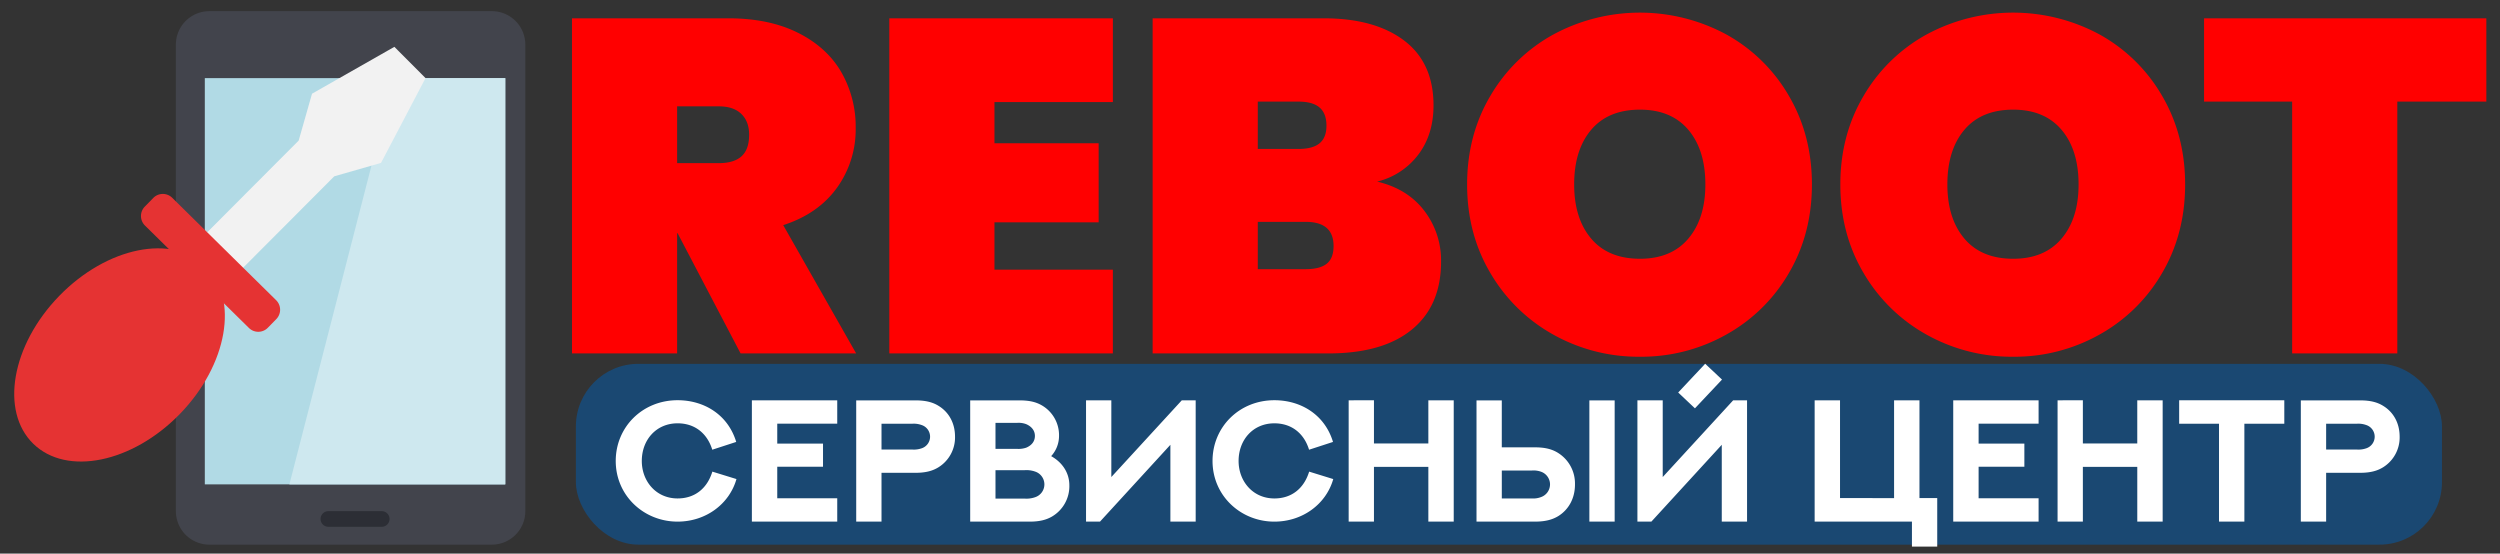 <svg xmlns="http://www.w3.org/2000/svg" width="1120" height="248" viewBox="0 0 1120 248">
  <rect x="0" y="0" width="1120" height="248" fill="#333333" stroke="none"/>
  <defs>
    <style>
      .cls-1 {
        fill: #1a4872;
      }

      .cls-2 {
        fill: #fff;
      }

      .cls-2, .cls-3, .cls-4, .cls-5, .cls-6, .cls-7, .cls-8, .cls-9 {
        fill-rule: evenodd;
      }

      .cls-3 {
        fill: red;
      }

      .cls-4 {
        fill: #42444c;
      }

      .cls-5 {
        fill: #b1dae5;
      }

      .cls-6 {
        fill: #cee8ef;
      }

      .cls-7 {
        fill: #2c2e35;
      }

      .cls-8 {
        fill: #f2f2f2;
      }

      .cls-9 {
        fill: #e53333;
      }
    </style>
  </defs>
  <rect id="Прямоугольник_скругл._углы_4" data-name="Прямоугольник, скругл. углы 4" class="cls-1" x="258" y="163" width="836" height="81" rx="28" ry="28"/>
  <path id="Фигура_4" data-name="Фигура 4" class="cls-2" d="M329.822,197.982c-3.639-12.091-14.251-18.686-26.266-18.686-15.692,0-27.707,11.977-27.707,27.214,0,15.539,12.584,27.175,27.707,27.175,12.432,0,23.12-7.656,26.379-19.064l-10.8-3.336c-2.35,7.656-7.959,12.015-15.577,12.015-9.665,0-16.033-7.732-16.033-16.79,0-9.514,6.519-16.867,16.033-16.867,7.656,0,13.265,4.435,15.539,11.826Zm7.017-18.648v54.351h38.243V223.224H348.209V209.087h20.5V198.74h-20.5V189.8h26.873V179.334H336.839Zm58.077,22.059v-11.56h13.758a10.22,10.22,0,0,1,4.17.568,5.487,5.487,0,0,1,0,10.461,10.542,10.542,0,0,1-4.132.531h-13.8Zm0,32.292V211.816H410.19c4.625,0,7.77-.91,10.348-2.54a15.723,15.723,0,0,0,7.315-13.644c0-6.178-2.843-10.992-7.239-13.721-2.616-1.668-5.8-2.539-10.424-2.539H383.583v54.313h11.333Zm51.063-32.595V189.454h9.589a9.474,9.474,0,0,1,4.169.568c2.2,0.948,3.9,2.691,3.9,5.269,0,2.653-1.705,4.358-3.9,5.268a10.658,10.658,0,0,1-4.131.531h-9.627Zm0,22.286V210.641h13.076a11.6,11.6,0,0,1,4.624.606,6.048,6.048,0,0,1,0,11.522,11.658,11.658,0,0,1-4.548.607H445.979Zm-11.333,10.309h26.721c4.473,0,7.429-.834,9.931-2.274a15.766,15.766,0,0,0,7.77-13.986c0-5.912-3.45-10.461-8.149-13.076a13.359,13.359,0,0,0,3.525-8.945,15.423,15.423,0,0,0-8.036-13.986c-2.425-1.326-5.306-2.046-9.627-2.046H434.646v54.313Zm101.018,0V179.334h-6.216l-31.572,34.377V179.334H486.543v54.351H492.8l31.534-34.415v34.415h11.333Zm61.519-35.7c-3.638-12.091-14.251-18.686-26.266-18.686-15.691,0-27.706,11.977-27.706,27.214,0,15.539,12.583,27.175,27.706,27.175,12.432,0,23.12-7.656,26.38-19.064l-10.8-3.336c-2.35,7.656-7.96,12.015-15.578,12.015-9.665,0-16.032-7.732-16.032-16.79,0-9.514,6.519-16.867,16.032-16.867,7.656,0,13.266,4.435,15.54,11.826ZM639.9,179.334v19.33H615.533v-19.33H604.2v54.351h11.333V209.163H639.9v24.522h11.37V179.334H639.9Zm83.466,0.038H712.037v54.313H723.37V179.372Zm-28.958,37.636a6.021,6.021,0,0,1-3.941,5.648,9.587,9.587,0,0,1-4.245.644H672.808V210.792h13.456a10.011,10.011,0,0,1,4.207.569A6.051,6.051,0,0,1,694.412,217.008Zm11.182,0a16.15,16.15,0,0,0-7.391-13.985c-2.616-1.706-5.837-2.616-10.5-2.616h-14.9V179.372H661.476v54.313H687.7c4.662,0,7.921-.909,10.574-2.577C702.713,228.265,705.594,223.338,705.594,217.008Zm53.742-34.074,12.128-12.886-7.542-7.088-12.091,12.887Zm23.347,50.751V179.334h-6.215L744.9,213.711V179.334H733.562v54.351h6.254l31.535-34.415v34.415h11.332Zm65.867-54.351v43.814H824.331V179.334H812.96v54.351h43.588v11.181H867.88V223.148h-7.959V179.334H848.55Zm26.5,0v54.351H913.29V223.224H886.417V209.087h20.5V198.74h-20.5V189.8H913.29V179.334H875.047Zm82.448,0v19.33H933.124v-19.33H921.791v54.351h11.333V209.163H957.5v24.522h11.371V179.334H957.5Zm18.767,0v10.5h17.852v43.852h11.366V189.833h17.89v-10.5H976.262Zm65.848,22.059v-11.56h13.75a10.21,10.21,0,0,1,4.17.568,5.487,5.487,0,0,1,0,10.461,10.507,10.507,0,0,1-4.13.531h-13.79Zm0,32.292V211.816h15.27c4.63,0,7.77-.91,10.35-2.54a15.723,15.723,0,0,0,7.31-13.644c0-6.178-2.84-10.992-7.24-13.721-2.61-1.668-5.79-2.539-10.42-2.539h-26.61v54.313h11.34Z"/>
  <path id="Фигура_3" data-name="Фигура 3" class="cls-3" d="M383.559,158.331l-32.675-57.464q15.7-5.089,24.082-16.752A44.62,44.62,0,0,0,383.347,57.4a49.084,49.084,0,0,0-6.471-25.127q-6.475-11.132-19.415-17.6T326.271,8.2h-70.02V158.331h47.1V104.472h0.212l28.22,53.859h51.772Zm-80.2-110.687h18.672q6.575,0,10.079,3.393t3.5,9.33q0,6.575-3.4,9.648t-10.185,3.075H303.355V47.644Zm195.206-1.908V8.2H398.412V158.331H498.561V120.8H445.516v-21.2H492.2V64.183H445.516V45.735h53.045Zm118.4,35.624a32.725,32.725,0,0,0,18.354-11.981q6.892-9.01,6.9-22.159,0-19.084-13.156-29.05T592.981,8.2h-76.6V158.331H595.1q24.4,0,37.449-10.708T645.6,117.2a36.535,36.535,0,0,0-7.532-22.8q-7.534-9.86-21.112-13.041h0ZM563.488,45.523h18.247q6.366,0,9.442,2.651t3.077,8.164q0,5.3-3.077,7.846t-9.442,2.544H563.488v-21.2Zm21.43,75.064h-21.43v-21.2h21.43q12.518,0,12.519,10.814,0,5.517-3.077,7.952t-9.442,2.438h0Zm149.8,39.229a77.626,77.626,0,0,0,38.723-9.966,73.85,73.85,0,0,0,28.008-27.566q10.288-17.6,10.291-39.653T801.446,42.979a73.305,73.305,0,0,0-27.9-27.46,81.593,81.593,0,0,0-77.764,0,73.809,73.809,0,0,0-28.114,27.46q-10.4,17.6-10.4,39.653t10.4,39.653A74.568,74.568,0,0,0,695.78,149.85a78.026,78.026,0,0,0,38.935,9.966h0Zm0-43.894q-14.217,0-21.854-9.012t-7.639-24.279q0-15.476,7.639-24.491t21.854-9.012q14,0,21.642,9.012T764,82.631q0,15.267-7.639,24.279t-21.642,9.012h0Zm167.2,43.894a77.629,77.629,0,0,0,38.723-9.966,73.85,73.85,0,0,0,28.008-27.566q10.288-17.6,10.29-39.653t-10.29-39.653a73.305,73.305,0,0,0-27.9-27.46,81.593,81.593,0,0,0-77.764,0,73.809,73.809,0,0,0-28.114,27.46q-10.4,17.6-10.4,39.653t10.4,39.653a74.568,74.568,0,0,0,28.114,27.566,78.026,78.026,0,0,0,38.935,9.966h0Zm0-43.894q-14.219,0-21.855-9.012t-7.638-24.279q0-15.476,7.638-24.491t21.855-9.012q14,0,21.642,9.012t7.639,24.491q0,15.267-7.639,24.279t-21.642,9.012h0ZM987.419,8.2v37.32h39.461V158.331h47.11V45.523h39.89V8.2H987.419Z"/>
  <path id="Прямоугольник_скругл._углы_2" data-name="Прямоугольник, скругл. углы 2" class="cls-4" d="M93.792,5H220.344a15,15,0,0,1,15,15V229a15,15,0,0,1-15,15H93.792a15,15,0,0,1-15-15V20A15,15,0,0,1,93.792,5Z"/>
  <path id="Прямоугольник_1" data-name="Прямоугольник 1" class="cls-5" d="M91.755,35H226.369V217H91.755V35Z"/>
  <path id="Фигура_2" data-name="Фигура 2" class="cls-6" d="M129.647,217L176.512,35h49.857V217H129.647Z"/>
  <path id="Прямоугольник_скругл._углы_3" data-name="Прямоугольник, скругл. углы 3" class="cls-7" d="M147.107,229h23.911a3.5,3.5,0,1,1,0,7H147.107A3.5,3.5,0,1,1,147.107,229Z"/>
  <path id="Фигура_1" data-name="Фигура 1" class="cls-8" d="M91.923,104.98l41.88-42,5.983-21,36.894-21,13.96,14-19.943,38-20.94,6-41.88,42Z"/>
  <path id="Эллипс_1" data-name="Эллипс 1" class="cls-9" d="M26.517,132.588c21.352-21.968,50.765-27.945,65.7-13.35s9.726,44.236-11.626,66.2-50.765,27.945-65.7,13.35S5.165,154.556,26.517,132.588Z"/>
  <path id="Прямоугольник_скругл._углы_1" data-name="Прямоугольник, скругл. углы 1" class="cls-9" d="M77.135,88.6L123.7,134.481a6.012,6.012,0,0,1,.075,8.485l-3.8,3.882a5.971,5.971,0,0,1-8.46.075L64.947,101.046a6.012,6.012,0,0,1-.075-8.485l3.8-3.881A5.971,5.971,0,0,1,77.135,88.6Z"/>
</svg>
